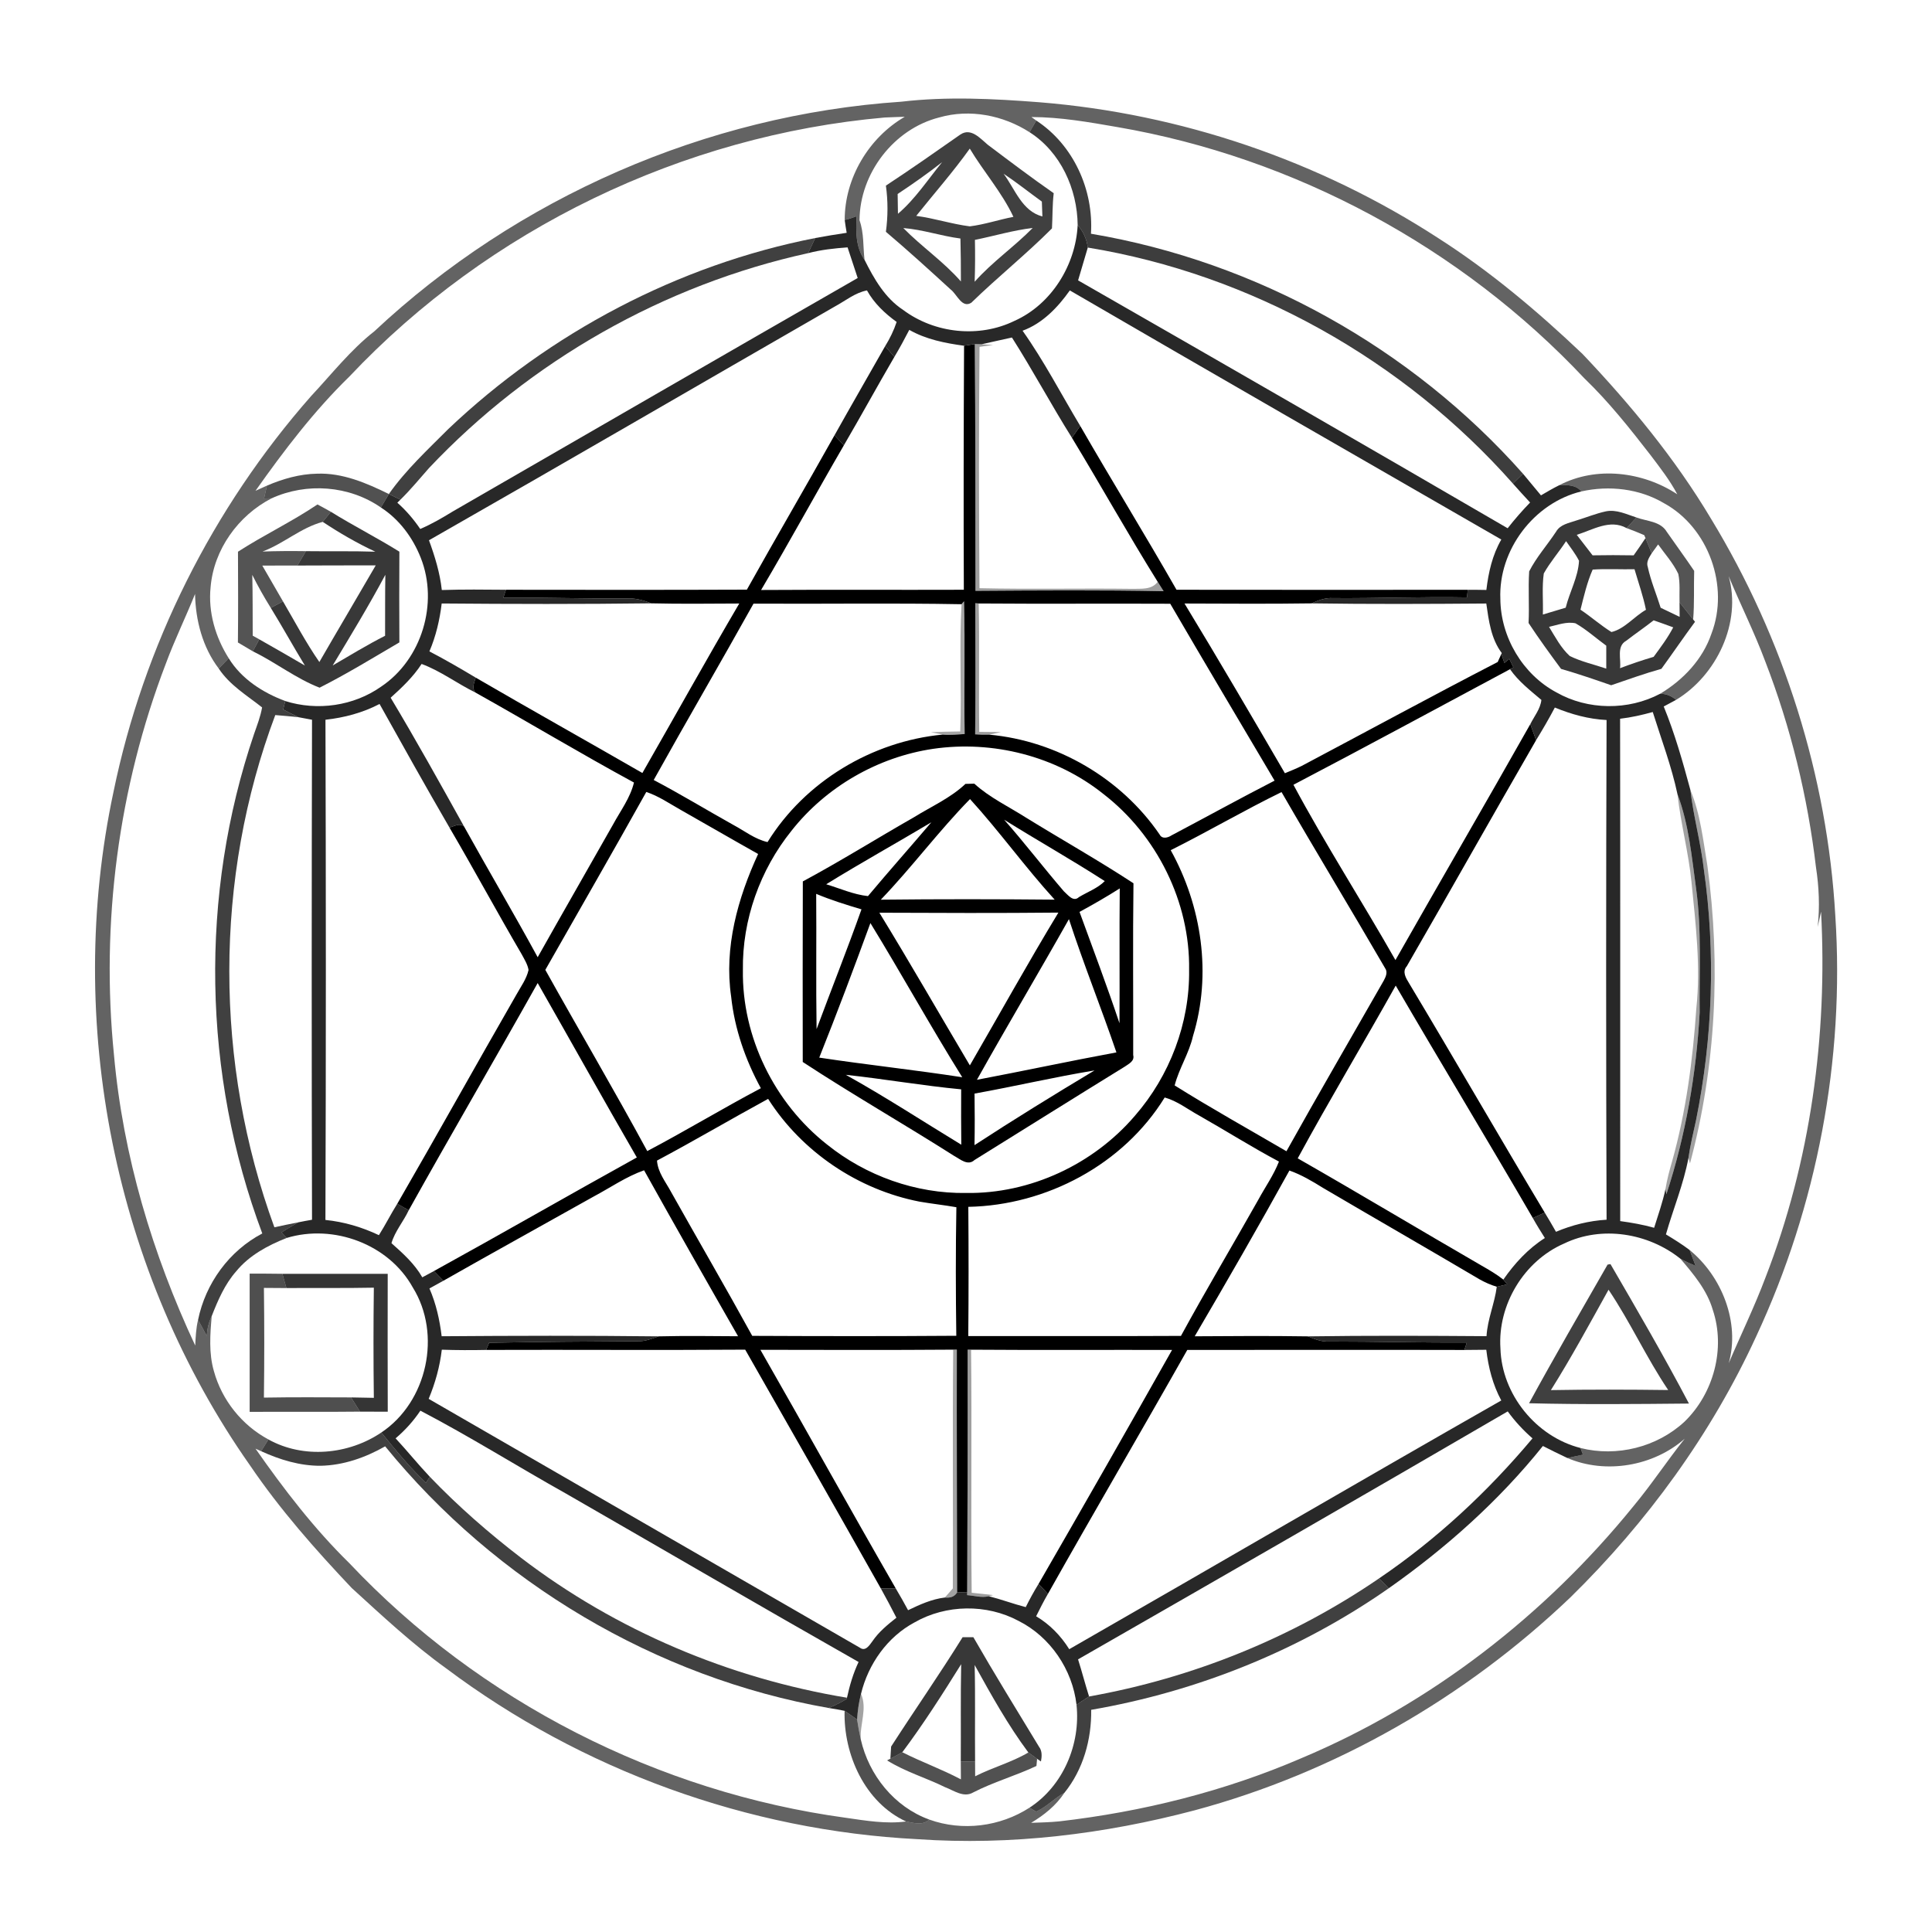 <?xml version="1.0" encoding="UTF-8" ?>
<!DOCTYPE svg PUBLIC "-//W3C//DTD SVG 1.1//EN" "http://www.w3.org/Graphics/SVG/1.1/DTD/svg11.dtd">
<svg width="500pt" height="500pt" viewBox="0 0 500 500" version="1.1" xmlns="http://www.w3.org/2000/svg">
<g id="#0000009c">
<path fill="#000000" opacity="0.61" d=" M 233.25 26.32 C 245.11 24.93 257.09 25.54 268.96 26.46 C 305.57 29.40 341.40 41.60 372.21 61.62 C 385.68 70.23 397.94 80.58 409.52 91.57 C 421.95 104.67 433.54 118.70 442.81 134.25 C 461.63 165.22 472.92 200.83 474.98 237.03 C 477.42 274.24 470.27 312.04 454.51 345.84 C 442.89 371.14 426.24 393.98 406.39 413.43 C 379.15 439.42 345.52 458.74 309.13 468.52 C 285.84 474.68 261.54 477.65 237.48 475.98 C 193.61 473.76 150.54 458.11 115.42 431.74 C 106.74 425.49 98.92 418.18 91.04 410.99 C 81.58 401.00 72.43 390.63 64.69 379.22 C 29.57 329.27 16.66 264.55 29.38 204.90 C 37.15 167.09 55.01 131.46 80.51 102.51 C 85.85 96.81 90.69 90.59 96.88 85.74 C 133.79 51.17 182.77 29.71 233.25 26.32 M 90.42 97.45 C 81.26 106.38 73.49 116.60 66.12 127.02 C 67.10 126.56 68.09 126.11 69.09 125.68 C 68.83 126.79 68.58 127.91 68.33 129.02 C 68.81 129.01 69.79 128.98 70.28 128.97 C 61.65 133.42 55.31 142.23 54.50 151.98 C 53.84 158.43 55.76 164.92 59.19 170.35 C 58.33 171.24 57.47 172.13 56.61 173.02 C 52.43 167.52 50.61 160.55 50.48 153.72 C 48.05 159.77 45.17 165.65 42.91 171.77 C 30.62 203.88 26.06 238.87 29.50 273.05 C 31.84 299.14 39.45 324.54 50.52 348.22 C 50.64 345.99 50.73 343.75 51.26 341.58 C 52.03 342.97 52.80 344.37 53.53 345.79 C 53.59 343.98 54.01 342.24 54.79 340.61 C 54.38 345.34 54.01 350.23 55.36 354.86 C 57.42 362.36 62.62 368.85 69.47 372.53 C 69.00 373.29 68.06 374.81 67.59 375.57 C 67.22 375.40 66.50 375.08 66.13 374.92 C 73.45 385.39 81.27 395.60 90.42 404.56 C 124.11 440.28 170.32 463.83 218.96 470.45 C 224.10 471.19 229.30 472.08 234.50 471.40 C 236.47 471.78 238.83 472.51 240.49 470.90 C 249.05 473.99 258.81 472.75 266.43 467.83 C 266.85 468.08 267.70 468.58 268.13 468.82 C 270.85 467.71 272.85 465.35 275.46 463.99 C 273.30 467.28 270.20 469.75 266.85 471.75 C 269.27 471.66 271.70 471.61 274.11 471.37 C 295.66 468.89 316.93 463.59 336.86 454.99 C 370.39 440.89 399.91 417.95 422.77 389.76 C 427.44 384.15 431.45 378.04 436.00 372.34 C 427.91 379.45 415.58 381.58 405.65 377.34 C 406.98 377.04 408.32 376.75 409.66 376.47 C 409.50 376.04 409.19 375.17 409.03 374.74 C 418.42 377.13 428.82 374.53 435.93 367.95 C 443.47 360.65 446.63 349.02 443.27 339.00 C 441.78 333.88 438.27 329.73 434.88 325.75 C 436.15 326.46 437.49 327.04 438.83 327.62 C 438.31 326.24 437.79 324.87 437.27 323.50 C 445.61 330.30 450.38 342.29 447.39 352.81 C 450.54 345.40 454.08 338.15 456.91 330.61 C 468.57 300.59 472.99 268.03 471.29 235.95 C 470.98 237.26 470.69 238.57 470.41 239.88 C 470.99 234.74 470.76 229.54 469.97 224.43 C 467.83 206.21 463.45 188.24 456.83 171.13 C 454.04 163.65 450.44 156.50 447.38 149.13 C 450.78 161.12 444.25 174.81 433.76 181.13 C 432.57 180.08 431.19 179.55 429.65 179.54 C 435.61 175.97 440.67 170.64 442.93 163.97 C 447.61 151.75 442.18 136.56 430.68 130.25 C 424.28 126.45 416.46 125.57 409.25 127.18 C 407.87 125.45 405.53 125.48 403.54 125.57 C 413.15 120.56 425.18 122.06 434.08 127.92 C 432.17 124.30 429.64 121.07 427.19 117.82 C 421.82 110.89 416.36 104.00 410.04 97.92 C 378.15 64.02 335.08 40.78 289.19 32.89 C 281.83 31.61 274.42 30.30 266.93 30.29 C 267.24 30.52 267.87 30.98 268.19 31.20 C 267.75 31.96 266.88 33.46 266.44 34.21 C 259.61 29.82 250.97 28.13 243.09 30.39 C 231.28 33.38 222.52 44.88 222.44 57.00 C 223.62 60.31 223.34 63.81 223.74 67.24 C 221.41 63.91 221.49 59.84 221.69 55.96 C 220.68 56.36 219.66 56.69 218.61 56.95 C 218.58 46.14 224.83 35.62 234.16 30.22 C 232.43 30.29 230.70 30.32 228.97 30.41 C 176.72 35.02 126.42 59.27 90.42 97.45 Z" />
</g>
<g id="#000000c1">
<path fill="#000000" opacity="0.76" d=" M 266.44 34.21 C 266.88 33.46 267.75 31.96 268.19 31.20 C 277.80 37.48 283.07 49.15 282.34 60.49 C 325.23 67.72 365.32 90.06 394.15 122.60 C 393.28 123.45 392.41 124.30 391.54 125.15 C 363.23 93.13 323.75 70.98 281.52 64.07 C 281.25 61.90 280.36 59.89 278.90 58.27 C 278.81 48.90 274.48 39.33 266.44 34.21 Z" />
</g>
<g id="#000000be">
<path fill="#000000" opacity="0.75" d=" M 248.55 34.81 C 251.31 32.98 253.68 35.84 255.62 37.45 C 261.26 41.70 266.90 45.96 272.70 50.00 C 272.34 53.02 272.42 56.07 272.25 59.11 C 265.57 65.81 258.15 71.75 251.37 78.35 C 248.94 79.88 247.66 76.14 246.04 74.93 C 240.52 69.87 234.98 64.83 229.27 59.99 C 229.81 56.02 229.82 52.00 229.27 48.04 C 235.78 43.76 242.17 39.28 248.55 34.81 M 250.98 38.46 C 246.67 44.50 241.75 50.07 237.12 55.87 C 241.80 56.48 246.31 57.99 250.98 58.58 C 254.81 58.11 258.49 56.85 262.27 56.12 C 259.29 49.77 254.57 44.46 250.98 38.46 M 232.31 50.20 C 232.33 51.91 232.35 53.62 232.39 55.33 C 236.86 51.52 240.12 46.48 243.83 41.96 C 240.12 44.87 236.25 47.60 232.31 50.20 M 259.73 44.96 C 262.70 48.94 264.47 54.63 269.77 56.02 C 269.72 54.74 269.68 53.45 269.63 52.17 C 266.32 49.78 263.13 47.22 259.73 44.96 M 233.78 59.02 C 238.53 63.87 244.21 67.71 248.68 72.84 C 248.68 69.14 248.66 65.44 248.56 61.73 C 243.58 61.09 238.80 59.41 233.78 59.02 M 252.31 62.08 C 252.38 65.69 252.37 69.31 252.24 72.92 C 256.78 67.79 262.47 63.88 267.26 59.00 C 262.19 59.59 257.29 61.08 252.31 62.08 Z" />
<path fill="#000000" opacity="0.75" d=" M 56.61 173.02 C 57.47 172.13 58.33 171.24 59.19 170.35 C 62.49 175.73 68.03 179.26 73.83 181.43 C 73.70 181.98 73.42 183.07 73.28 183.62 C 74.61 184.30 75.93 184.99 77.28 185.62 C 75.27 185.39 73.26 185.23 71.24 185.06 C 55.35 227.36 55.49 275.23 71.01 317.62 C 73.08 317.17 75.15 316.73 77.23 316.33 C 75.74 317.14 74.30 318.04 72.86 318.94 C 73.19 319.30 73.86 320.02 74.19 320.38 C 69.32 322.31 64.50 324.88 61.13 329.01 C 58.18 332.35 56.40 336.50 54.79 340.61 C 54.01 342.24 53.59 343.98 53.53 345.79 C 52.80 344.37 52.03 342.97 51.26 341.58 C 53.20 332.13 59.30 323.72 67.88 319.22 C 52.43 278.04 51.59 231.59 65.76 189.93 C 66.54 187.68 67.42 185.44 67.83 183.08 C 63.89 179.96 59.45 177.32 56.61 173.02 Z" />
<path fill="#000000" opacity="0.75" d=" M 69.47 372.53 C 78.53 377.57 90.20 376.47 98.69 370.73 C 102.33 375.24 106.01 379.75 110.23 383.75 C 110.48 383.36 110.99 382.58 111.24 382.19 C 118.54 389.80 126.50 396.76 134.87 403.18 C 159.43 421.96 188.72 434.32 219.20 439.37 L 219.11 439.69 C 217.63 440.59 216.07 441.35 214.47 442.03 C 169.75 434.19 128.30 409.49 99.68 374.31 C 94.59 377.21 88.90 379.22 83.00 379.34 C 77.64 379.38 72.42 377.78 67.59 375.57 C 68.06 374.81 69.00 373.29 69.47 372.53 Z" />
</g>
<g id="#000000d5">
<path fill="#000000" opacity="0.84" d=" M 218.61 56.95 C 219.66 56.69 220.68 56.36 221.69 55.96 C 221.49 59.84 221.41 63.91 223.74 67.24 C 226.18 72.13 229.03 77.13 233.72 80.20 C 241.88 86.30 253.37 87.53 262.55 83.04 C 272.12 78.77 278.38 68.60 278.90 58.27 C 280.36 59.89 281.25 61.90 281.52 64.07 C 280.69 66.90 279.85 69.73 279.01 72.56 C 316.13 93.82 353.20 115.19 390.18 136.71 C 392.00 134.39 393.94 132.16 395.99 130.05 C 394.49 128.43 393.00 126.80 391.54 125.15 C 392.41 124.30 393.28 123.45 394.15 122.60 C 395.70 124.47 397.24 126.34 398.80 128.20 C 400.36 127.30 401.91 126.36 403.54 125.57 C 405.53 125.48 407.87 125.45 409.25 127.18 C 396.97 130.15 387.77 142.36 388.29 154.99 C 388.36 164.86 394.07 174.54 402.80 179.19 C 410.93 183.82 421.39 183.91 429.65 179.54 C 431.19 179.55 432.57 180.08 433.76 181.13 C 432.70 181.71 431.63 182.27 430.57 182.84 C 433.44 189.85 435.50 197.14 437.47 204.44 C 438.27 211.36 440.17 218.09 440.96 225.01 C 444.03 246.55 443.25 268.57 438.94 289.89 C 438.23 293.14 437.44 296.38 436.97 299.68 C 435.70 306.47 433.03 312.85 431.14 319.46 C 433.23 320.73 435.32 322.02 437.27 323.50 C 437.79 324.87 438.31 326.24 438.83 327.62 C 437.49 327.04 436.15 326.46 434.88 325.75 C 426.54 319.09 414.51 317.12 404.78 321.83 C 394.39 326.34 387.57 337.69 388.31 348.96 C 388.65 360.86 397.54 371.81 409.03 374.74 C 409.19 375.17 409.50 376.04 409.66 376.47 C 408.32 376.75 406.98 377.04 405.65 377.34 C 403.50 376.35 401.40 375.28 399.30 374.22 C 387.93 388.41 374.24 400.60 359.40 411.05 C 358.56 410.19 357.73 409.34 356.90 408.49 C 371.79 398.39 385.06 386.03 396.61 372.25 C 394.22 370.17 392.06 367.83 390.20 365.27 C 353.22 386.81 316.13 408.16 279.00 429.44 C 280.01 432.63 280.84 435.86 281.85 439.05 C 280.76 439.75 279.67 440.46 278.60 441.20 C 277.56 432.10 271.81 423.60 263.59 419.48 C 255.33 415.05 244.84 415.21 236.71 419.86 C 229.66 423.61 224.70 430.66 222.83 438.36 C 222.27 440.54 221.95 442.78 221.82 445.03 C 220.75 444.26 219.67 443.48 218.58 442.76 C 217.22 442.46 215.84 442.25 214.47 442.03 C 216.07 441.35 217.63 440.59 219.11 439.69 L 219.20 439.37 C 219.89 436.19 220.81 433.06 222.20 430.12 C 196.89 415.75 171.75 401.08 146.53 386.57 C 133.90 379.50 121.62 371.78 108.80 365.08 C 107.00 367.76 104.84 370.16 102.38 372.24 C 105.40 375.49 108.18 378.96 111.24 382.19 C 110.99 382.58 110.48 383.36 110.23 383.75 C 106.01 379.75 102.33 375.24 98.69 370.73 C 110.58 362.80 114.37 345.33 106.83 333.19 C 100.62 321.99 86.35 316.70 74.19 320.38 C 73.86 320.02 73.19 319.30 72.86 318.94 C 74.30 318.04 75.74 317.14 77.23 316.33 C 78.40 316.09 79.58 315.87 80.75 315.67 C 80.64 272.54 80.65 229.40 80.75 186.27 C 79.59 186.05 78.44 185.83 77.28 185.62 C 75.93 184.99 74.61 184.30 73.28 183.62 C 73.42 183.07 73.70 181.98 73.83 181.43 C 82.11 184.05 91.54 182.72 98.65 177.69 C 109.16 170.66 113.54 156.11 108.90 144.38 C 106.84 139.15 103.35 134.41 98.58 131.34 C 99.27 130.18 99.96 129.01 100.64 127.85 C 101.39 128.21 102.88 128.94 103.63 129.31 C 103.43 129.50 103.03 129.90 102.83 130.10 C 105.10 132.10 107.06 134.40 108.76 136.90 C 111.69 135.64 114.44 134.05 117.15 132.38 C 152.08 112.23 186.99 92.02 221.97 71.95 C 221.09 69.31 220.21 66.67 219.35 64.02 C 215.91 64.27 212.47 64.64 209.13 65.52 C 209.75 64.21 210.38 62.90 211.00 61.60 C 213.70 61.09 216.41 60.66 219.12 60.25 C 218.92 59.15 218.76 58.05 218.61 56.95 M 216.08 79.31 C 181.05 99.46 146.12 119.80 111.02 139.82 C 112.54 143.99 113.86 148.26 114.34 152.70 C 119.87 152.52 125.40 152.58 130.93 152.63 C 130.77 153.14 130.43 154.16 130.27 154.67 C 140.84 154.60 151.42 154.96 162.00 154.88 C 164.26 154.73 166.45 155.31 168.52 156.14 C 150.46 156.37 132.38 156.33 114.31 156.18 C 113.80 160.43 112.82 164.64 111.13 168.58 C 115.20 170.70 119.18 173.01 123.12 175.37 C 122.76 176.61 122.05 177.98 122.97 179.19 C 118.27 176.88 114.04 173.65 109.11 171.83 C 106.94 175.17 104.04 177.92 101.10 180.57 C 107.67 191.53 113.88 202.71 120.09 213.88 C 118.90 212.92 117.54 213.86 116.32 214.17 C 110.17 203.58 104.20 192.89 98.23 182.19 C 93.87 184.47 89.10 185.73 84.23 186.27 C 84.36 229.42 84.37 272.57 84.22 315.72 C 89.05 316.21 93.68 317.58 98.06 319.66 C 99.74 317.01 101.14 314.20 102.81 311.54 C 103.55 311.96 105.04 312.79 105.78 313.21 C 104.43 316.11 102.21 318.64 101.31 321.73 C 104.29 324.38 107.29 327.06 109.29 330.57 C 110.29 330.02 111.29 329.48 112.30 328.95 C 113.11 329.78 113.92 330.62 114.74 331.46 C 113.54 332.13 112.34 332.79 111.14 333.45 C 112.85 337.38 113.79 341.58 114.30 345.82 C 133.01 345.68 151.73 345.63 170.44 345.85 C 168.69 346.44 166.93 347.20 165.04 347.10 C 152.22 347.18 139.39 347.25 126.58 347.51 C 126.39 347.97 126.00 348.90 125.81 349.36 C 121.99 349.44 118.16 349.43 114.34 349.30 C 113.82 353.69 112.64 357.95 110.94 362.02 C 148.13 383.50 185.34 404.94 222.53 426.42 C 224.00 427.51 225.05 425.73 225.79 424.74 C 227.44 422.31 229.72 420.46 231.99 418.66 C 230.67 416.11 229.35 413.57 227.95 411.08 C 229.24 411.09 230.54 411.10 231.84 411.12 C 232.95 412.96 233.98 414.83 235.01 416.72 C 238.04 415.26 241.14 413.85 244.52 413.44 C 246.01 413.60 247.07 413.17 247.70 412.12 C 248.35 412.10 249.65 412.05 250.31 412.03 L 250.30 412.82 C 252.15 412.95 254.05 413.56 255.90 413.10 C 259.12 413.91 262.24 415.09 265.46 415.92 C 266.48 413.88 267.57 411.87 268.77 409.93 C 269.60 410.76 270.41 411.62 271.20 412.50 C 270.11 414.39 269.11 416.33 268.15 418.29 C 271.67 420.37 274.55 423.35 276.72 426.81 C 314.03 405.43 351.17 383.73 388.53 362.44 C 386.33 358.37 385.19 353.88 384.65 349.32 C 382.76 349.35 380.87 349.37 378.98 349.37 C 379.14 348.89 379.45 347.93 379.61 347.44 C 367.74 347.50 355.87 347.18 344.00 347.18 C 342.06 347.31 340.25 346.57 338.50 345.85 C 353.90 345.63 369.31 345.69 384.71 345.80 C 384.96 341.40 386.82 337.32 387.36 333.01 C 388.27 332.82 389.17 332.60 390.08 332.37 C 389.82 332.07 389.31 331.46 389.06 331.16 C 391.98 326.96 395.47 323.16 399.81 320.40 C 398.73 318.69 397.67 316.99 396.69 315.23 C 397.71 314.76 398.74 314.29 399.78 313.83 C 400.78 315.46 401.74 317.12 402.69 318.79 C 406.85 317.03 411.27 315.93 415.78 315.66 C 415.63 272.55 415.63 229.44 415.78 186.34 C 411.14 186.11 406.66 184.87 402.39 183.11 C 400.88 185.99 399.24 188.79 397.54 191.56 C 397.03 190.17 396.53 188.80 396.04 187.41 C 397.06 185.37 398.65 183.48 398.91 181.14 C 396.01 178.68 392.98 176.34 390.79 173.19 L 391.67 172.71 C 391.31 171.98 390.96 171.25 390.61 170.52 L 389.34 171.56 C 389.14 170.99 388.75 169.85 388.55 169.28 L 388.45 169.47 L 388.66 169.01 C 385.87 165.31 385.29 160.63 384.65 156.19 C 369.58 156.31 354.51 156.37 339.44 156.15 C 341.19 155.35 343.03 154.65 344.99 154.79 C 356.54 154.88 368.09 154.39 379.65 154.61 C 379.70 154.12 379.80 153.13 379.86 152.64 C 381.45 152.63 383.06 152.65 384.67 152.68 C 385.21 148.14 386.22 143.63 388.54 139.63 C 351.29 118.18 314.02 96.77 276.87 75.16 C 273.76 79.56 269.80 83.71 264.64 85.59 C 270.19 93.42 274.63 102.01 279.57 110.24 C 279.03 111.00 277.95 112.53 277.41 113.29 C 272.05 104.76 267.30 95.85 261.89 87.35 C 259.27 87.89 256.67 88.54 254.05 89.09 C 253.61 89.08 252.72 89.06 252.28 89.05 C 251.58 89.16 250.19 89.37 249.50 89.48 C 244.60 88.81 239.67 87.85 235.32 85.37 C 234.10 87.74 232.83 90.08 231.46 92.37 C 230.66 91.44 229.87 90.51 229.08 89.58 C 230.30 87.61 231.32 85.52 232.05 83.32 C 228.99 81.11 226.21 78.48 224.37 75.16 C 221.27 75.76 218.80 77.85 216.08 79.31 M 419.28 186.01 C 419.35 229.35 419.29 272.69 419.31 316.02 C 422.26 316.42 425.21 316.94 428.09 317.75 C 429.13 314.42 430.30 311.12 431.03 307.70 C 431.09 308.04 431.20 308.73 431.26 309.07 C 436.24 293.87 439.00 277.97 439.87 262.02 C 439.73 251.34 440.41 240.61 438.95 230.00 C 437.82 221.78 437.08 213.36 434.13 205.54 C 432.59 198.29 429.95 191.33 427.73 184.27 C 424.95 185.04 422.14 185.68 419.28 186.01 Z" />
</g>
<g id="#000000c0">
<path fill="#000000" opacity="0.75" d=" M 116.01 111.04 C 142.24 86.14 175.47 68.57 211.00 61.60 C 210.38 62.90 209.75 64.21 209.13 65.52 C 171.83 73.70 137.23 93.37 111.03 121.13 C 108.59 123.88 106.27 126.74 103.63 129.31 C 102.88 128.94 101.39 128.21 100.64 127.85 C 105.03 121.61 110.65 116.42 116.01 111.04 Z" />
<path fill="#000000" opacity="0.75" d=" M 395.72 363.16 C 402.30 351.09 409.21 339.20 416.04 327.28 L 416.79 327.15 C 423.72 339.07 430.68 351.03 437.10 363.24 C 423.31 363.37 409.51 363.51 395.72 363.16 M 416.29 333.78 C 411.44 342.51 406.68 351.31 401.37 359.76 C 411.49 359.58 421.61 359.61 431.73 359.74 C 426.10 351.39 421.91 342.13 416.29 333.78 Z" />
</g>
<g id="#000000e5">
<path fill="#000000" opacity="0.90" d=" M 215.97 112.65 C 220.29 104.93 224.72 97.27 229.08 89.58 C 229.87 90.51 230.66 91.44 231.46 92.37 C 227.03 99.96 222.82 107.67 218.39 115.25 C 217.58 114.38 216.77 113.52 215.97 112.65 Z" />
</g>
<g id="#000000ff">
<path fill="#000000" opacity="1.00" d=" M 249.50 89.48 C 250.19 89.37 251.58 89.16 252.28 89.05 C 252.46 110.34 252.41 131.62 252.45 152.91 C 268.67 152.80 284.91 152.68 301.14 153.00 C 300.62 152.19 300.12 151.38 299.61 150.57 C 291.96 138.30 284.91 125.66 277.41 113.29 C 277.95 112.53 279.03 111.00 279.57 110.24 C 287.75 124.44 296.35 138.40 304.48 152.63 C 329.61 152.65 354.73 152.67 379.86 152.64 C 379.80 153.13 379.70 154.12 379.65 154.61 C 368.09 154.39 356.54 154.88 344.99 154.79 C 343.03 154.65 341.19 155.35 339.44 156.15 C 328.48 156.31 317.51 156.22 306.55 156.19 C 315.38 170.72 323.97 185.42 332.53 200.11 C 333.98 199.51 335.44 198.93 336.86 198.23 C 353.77 189.27 370.59 180.12 387.60 171.33 C 387.81 170.87 388.24 169.94 388.45 169.47 L 388.55 169.28 C 388.75 169.85 389.14 170.99 389.34 171.56 L 390.61 170.52 C 390.96 171.25 391.31 171.98 391.67 172.71 L 390.79 173.19 C 372.12 183.18 353.50 193.28 334.74 203.10 C 343.00 218.51 352.49 233.26 361.14 248.47 C 372.71 228.08 384.52 207.83 396.04 187.41 C 396.53 188.80 397.03 190.17 397.54 191.56 C 386.32 211.01 375.31 230.59 364.09 250.04 C 362.81 251.47 363.84 253.11 364.66 254.45 C 376.48 274.17 387.96 294.10 399.78 313.83 C 398.74 314.29 397.71 314.76 396.69 315.23 C 385.00 295.10 372.93 275.19 361.21 255.07 C 352.85 270.03 344.02 284.72 335.85 299.78 C 351.80 308.89 367.55 318.35 383.45 327.55 C 385.37 328.65 387.31 329.77 389.06 331.16 C 389.31 331.46 389.82 332.07 390.08 332.37 C 389.17 332.60 388.27 332.82 387.36 333.01 C 385.79 332.54 384.29 331.87 382.87 331.07 C 369.42 323.13 355.87 315.35 342.40 307.43 C 339.62 305.70 336.79 304.02 333.70 302.93 C 325.74 317.35 317.52 331.62 309.19 345.83 C 318.96 345.76 328.73 345.70 338.50 345.85 C 340.25 346.57 342.06 347.31 344.00 347.18 C 355.87 347.18 367.74 347.50 379.61 347.44 C 379.45 347.93 379.14 348.89 378.98 349.37 C 355.07 349.31 331.17 349.37 307.27 349.36 C 295.35 370.46 283.09 391.37 271.20 412.50 C 270.41 411.62 269.60 410.76 268.77 409.93 C 280.39 389.79 291.92 369.61 303.33 349.36 C 285.99 349.32 268.65 349.43 251.31 349.30 L 250.42 349.29 C 250.46 370.20 250.41 391.11 250.31 412.03 C 249.65 412.05 248.35 412.10 247.70 412.12 C 247.68 391.17 247.57 370.22 247.63 349.28 L 246.69 349.29 C 230.06 349.42 213.42 349.35 196.79 349.33 C 208.56 369.88 220.02 390.60 231.84 411.12 C 230.54 411.10 229.24 411.09 227.95 411.08 C 216.32 390.44 204.61 369.86 192.86 349.29 C 170.51 349.45 148.16 349.28 125.81 349.36 C 126.00 348.90 126.39 347.97 126.58 347.51 C 139.39 347.25 152.22 347.18 165.04 347.10 C 166.93 347.20 168.69 346.44 170.44 345.85 C 177.29 345.68 184.15 345.78 191.01 345.82 C 182.83 331.54 174.70 317.24 166.69 302.87 C 162.01 304.52 157.94 307.38 153.59 309.69 C 140.65 316.96 127.64 324.12 114.74 331.46 C 113.92 330.62 113.11 329.78 112.30 328.95 C 129.87 319.27 147.26 309.26 164.81 299.55 C 156.15 284.57 147.73 269.45 139.15 254.41 C 128.13 274.07 116.75 293.53 105.78 313.21 C 105.04 312.79 103.55 311.96 102.81 311.54 C 113.19 293.59 123.27 275.45 133.61 257.47 C 134.76 255.38 136.25 253.40 136.79 251.03 C 136.54 249.56 135.71 248.27 135.02 246.98 C 128.66 236.11 122.68 225.03 116.32 214.17 C 117.54 213.86 118.90 212.92 120.09 213.88 C 126.37 225.21 132.96 236.36 139.15 247.73 C 145.60 236.25 152.17 224.85 158.65 213.39 C 160.58 209.83 163.10 206.52 164.07 202.52 C 150.22 195.00 136.72 186.88 122.97 179.19 C 122.05 177.98 122.76 176.61 123.12 175.37 C 137.44 183.70 151.90 191.78 166.25 200.05 C 174.63 185.43 182.80 170.71 191.32 156.19 C 183.72 156.22 176.12 156.32 168.52 156.14 C 166.45 155.31 164.26 154.73 162.00 154.88 C 151.42 154.96 140.84 154.60 130.27 154.67 C 130.43 154.16 130.77 153.14 130.93 152.63 C 151.72 152.66 172.51 152.68 193.29 152.60 C 200.76 139.23 208.49 126.01 215.97 112.65 C 216.77 113.52 217.58 114.38 218.39 115.25 C 211.17 127.68 204.29 140.31 196.97 152.69 C 214.46 152.58 231.95 152.69 249.44 152.63 C 249.35 131.58 249.39 110.53 249.50 89.48 M 195.01 156.22 C 186.50 171.49 177.68 186.58 169.18 201.86 C 176.16 205.54 182.92 209.65 189.81 213.50 C 192.71 215.05 195.37 217.19 198.64 217.93 C 208.32 202.27 225.69 191.84 243.97 190.11 C 245.86 190.30 247.76 190.07 249.65 189.97 C 249.48 178.51 249.78 167.05 249.49 155.60 L 248.85 156.37 C 230.91 156.04 212.96 156.33 195.01 156.22 M 252.40 156.11 C 252.44 167.42 252.49 178.73 252.37 190.04 C 253.58 190.14 254.80 190.17 256.02 190.13 C 273.55 191.73 290.16 201.43 300.11 215.97 C 300.73 217.22 302.26 216.82 303.18 216.20 C 312.08 211.50 320.90 206.63 329.86 202.03 C 320.84 186.78 311.78 171.56 302.86 156.25 C 286.34 156.17 269.82 156.31 253.29 156.18 L 252.40 156.11 M 241.48 193.80 C 227.17 195.92 213.77 203.64 204.83 215.01 C 196.70 225.11 192.07 238.05 192.26 251.04 C 192.00 268.37 200.41 285.46 213.99 296.16 C 224.08 304.30 237.04 308.94 250.03 308.74 C 266.61 308.99 283.00 301.31 293.73 288.74 C 302.74 278.40 307.93 264.74 307.74 251.01 C 308.02 233.46 299.39 216.15 285.53 205.46 C 273.29 195.67 256.94 191.55 241.48 193.80 M 167.26 204.96 C 158.66 220.37 149.85 235.66 141.13 251.00 C 149.86 266.67 158.97 282.13 167.51 297.90 C 177.42 292.68 187.01 286.87 196.91 281.63 C 192.91 274.29 190.10 266.26 189.22 257.92 C 187.36 245.22 190.92 232.48 196.20 221.01 C 189.48 217.24 182.81 213.36 176.10 209.56 C 173.20 207.93 170.44 206.01 167.26 204.96 M 302.98 220.03 C 311.03 234.54 313.64 252.16 308.74 268.14 C 307.73 272.61 305.13 276.50 304.00 280.91 C 313.48 286.84 323.27 292.30 332.93 297.94 C 341.17 283.16 349.69 268.54 358.08 253.84 C 358.62 252.85 359.22 251.61 358.46 250.56 C 349.62 235.32 340.46 220.26 331.66 204.99 C 321.96 209.73 312.64 215.20 302.98 220.03 M 301.42 284.03 C 290.74 301.36 270.81 311.94 250.60 312.33 C 250.69 323.47 250.69 334.62 250.59 345.77 C 268.94 345.75 287.29 345.83 305.63 345.73 C 312.10 333.87 319.01 322.26 325.65 310.49 C 327.43 307.20 329.63 304.12 330.99 300.61 C 323.96 296.87 317.22 292.61 310.29 288.68 C 307.36 287.08 304.68 284.93 301.42 284.03 M 170.03 300.36 C 170.25 303.43 172.27 305.86 173.67 308.47 C 180.64 320.90 187.82 333.22 194.68 345.72 C 212.28 345.80 229.89 345.83 247.49 345.70 C 247.34 334.61 247.31 323.52 247.51 312.43 C 244.33 311.87 241.13 311.53 237.96 310.98 C 222.04 307.88 207.51 298.08 198.79 284.39 C 189.16 289.63 179.71 295.21 170.03 300.36 Z" />
<path fill="#000000" opacity="1.00" d=" M 249.86 202.87 C 250.62 202.84 251.38 202.82 252.15 202.81 C 256.14 206.44 261.06 208.75 265.58 211.63 C 274.81 217.32 284.27 222.65 293.34 228.59 C 293.15 243.41 293.31 258.23 293.27 273.05 C 293.69 274.62 292.10 275.33 291.08 276.05 C 278.09 284.05 265.16 292.16 252.20 300.21 C 250.48 301.81 248.53 300.01 246.95 299.16 C 233.97 290.91 220.61 283.27 207.75 274.84 C 207.74 259.26 207.71 243.68 207.77 228.11 C 217.49 222.89 226.86 217.02 236.45 211.55 C 240.97 208.74 245.95 206.56 249.86 202.87 M 227.95 232.84 C 242.95 232.67 257.95 232.69 272.95 232.83 C 265.31 224.45 258.68 215.18 251.04 206.80 C 242.92 215.09 235.98 224.47 227.95 232.84 M 259.87 212.14 C 265.20 218.17 270.08 224.57 275.32 230.66 C 276.38 231.59 277.76 233.55 279.23 232.17 C 281.46 230.82 284.07 229.89 285.91 228.03 C 277.37 222.52 268.50 217.52 259.87 212.14 M 213.82 228.85 C 217.41 229.93 220.87 231.51 224.63 231.91 C 230.02 225.48 235.59 219.21 241.03 212.81 C 231.99 218.21 222.77 223.31 213.82 228.85 M 279.38 236.00 C 282.87 245.59 286.48 255.13 289.72 264.81 C 289.80 253.18 289.67 241.55 289.79 229.92 C 286.40 232.08 282.91 234.08 279.38 236.00 M 211.23 231.33 C 211.33 242.99 211.15 254.66 211.33 266.33 C 215.17 255.99 219.26 245.74 222.95 235.34 C 218.99 234.16 215.04 232.93 211.23 231.33 M 227.58 236.21 C 235.58 249.26 243.19 262.56 251.00 275.72 C 258.63 262.54 266.02 249.21 273.91 236.18 C 258.47 236.33 243.02 236.28 227.58 236.21 M 252.83 279.45 C 264.88 277.17 276.87 274.59 288.93 272.36 C 284.99 260.81 280.42 249.48 276.64 237.87 C 268.80 251.79 260.63 265.51 252.83 279.45 M 225.26 238.89 C 221.00 250.55 216.63 262.18 212.02 273.71 C 224.33 275.57 236.72 276.89 249.03 278.79 C 240.84 265.66 233.35 252.09 225.26 238.89 M 252.21 283.02 C 252.27 287.47 252.29 291.91 252.20 296.36 C 262.41 289.70 272.80 283.30 283.26 277.03 C 272.86 278.74 262.58 281.16 252.21 283.02 M 218.89 278.16 C 229.07 283.82 238.83 290.20 248.78 296.25 C 248.72 291.48 248.73 286.70 248.75 281.92 C 238.77 280.97 228.87 279.24 218.89 278.16 Z" />
</g>
<g id="#00000060">
<path fill="#000000" opacity="0.38" d=" M 252.28 89.05 C 252.72 89.06 253.61 89.08 254.05 89.09 C 254.79 89.13 256.27 89.22 257.01 89.27 C 255.84 89.44 254.67 89.60 253.50 89.77 C 253.30 110.59 253.33 131.41 253.49 152.23 C 266.66 152.53 279.83 152.22 293.00 152.39 C 295.31 152.32 298.06 152.70 299.61 150.57 C 300.12 151.38 300.62 152.19 301.14 153.00 C 284.91 152.68 268.67 152.80 252.45 152.91 C 252.41 131.62 252.46 110.34 252.28 89.05 Z" />
<path fill="#000000" opacity="0.38" d=" M 250.42 349.29 L 251.31 349.30 C 251.55 370.27 251.23 391.24 251.47 412.21 C 253.31 412.39 255.17 412.58 257.02 412.82 L 255.90 413.10 C 254.05 413.56 252.15 412.95 250.30 412.82 L 250.31 412.03 C 250.41 391.11 250.46 370.20 250.42 349.29 Z" />
</g>
<g id="#000000ad">
<path fill="#000000" opacity="0.68" d=" M 69.09 125.68 C 73.18 123.93 77.55 122.67 82.02 122.59 C 88.64 122.33 94.82 125.00 100.64 127.85 C 99.96 129.01 99.27 130.18 98.58 131.34 C 90.36 125.64 79.35 124.83 70.28 128.97 C 69.79 128.98 68.81 129.01 68.33 129.02 C 68.58 127.91 68.83 126.79 69.09 125.68 Z" />
<path fill="#000000" opacity="0.68" d=" M 230.43 455.14 C 231.46 454.58 232.51 454.08 233.52 453.48 C 238.49 456.00 243.76 457.88 248.68 460.50 C 248.67 458.94 248.65 457.39 248.65 455.85 C 249.58 455.86 251.43 455.90 252.35 455.91 C 252.35 457.17 252.36 458.44 252.37 459.70 C 256.86 457.41 261.79 456.11 266.14 453.54 C 266.88 454.09 267.63 454.63 268.40 455.18 C 268.35 455.64 268.27 456.57 268.23 457.03 C 262.86 459.57 257.09 461.18 251.81 463.91 C 249.36 465.31 246.86 463.37 244.60 462.53 C 239.65 460.09 234.27 458.53 229.58 455.59 L 230.43 455.14 Z" />
</g>
<g id="#000000ac">
<path fill="#000000" opacity="0.67" d=" M 61.59 142.78 C 68.29 138.45 75.54 135.02 82.16 130.55 C 83.32 131.18 84.48 131.79 85.63 132.45 C 85.10 133.10 84.05 134.40 83.52 135.06 C 77.85 136.57 73.40 140.71 67.93 142.74 C 71.68 142.60 75.42 142.59 79.17 142.64 C 78.43 143.88 77.69 145.12 76.96 146.36 C 73.93 146.38 70.90 146.38 67.88 146.37 C 69.68 149.45 71.46 152.54 73.24 155.64 C 72.45 156.06 70.87 156.90 70.08 157.32 C 68.35 154.55 66.75 151.70 65.29 148.78 C 65.42 154.02 65.37 159.27 65.40 164.51 C 65.82 164.75 66.68 165.23 67.10 165.46 C 66.68 166.24 65.84 167.78 65.43 168.56 C 64.15 167.78 62.86 167.02 61.57 166.27 C 61.66 158.44 61.62 150.61 61.59 142.78 Z" />
</g>
<g id="#000000c6">
<path fill="#000000" opacity="0.78" d=" M 415.59 132.34 C 418.34 131.78 420.95 133.11 423.50 133.92 C 422.65 134.84 421.80 135.75 420.96 136.67 C 416.63 134.27 412.22 137.14 408.06 138.41 C 409.43 140.18 410.80 141.95 412.16 143.72 C 415.70 143.66 419.24 143.65 422.79 143.72 C 423.83 142.24 424.87 140.77 425.85 139.26 C 426.39 140.57 426.92 141.88 427.46 143.19 C 426.81 144.26 425.97 145.43 426.45 146.76 C 427.23 150.36 428.68 153.78 429.78 157.29 C 431.42 158.07 433.05 158.85 434.69 159.64 C 434.67 158.38 434.66 157.13 434.66 155.87 C 435.82 157.36 437.00 158.84 438.19 160.31 L 438.67 160.92 C 435.71 164.93 432.90 169.06 429.97 173.09 C 425.57 174.32 421.28 175.87 416.97 177.34 C 412.67 175.85 408.37 174.37 404.00 173.11 C 401.11 169.21 398.26 165.28 395.59 161.23 C 395.82 156.78 395.46 152.32 395.75 147.87 C 397.63 144.18 400.44 141.05 402.71 137.60 C 403.80 135.69 406.06 135.37 407.96 134.70 C 410.51 133.93 412.98 132.91 415.59 132.34 M 405.30 140.05 C 403.45 142.88 401.19 145.45 399.53 148.41 C 399.03 151.92 399.41 155.50 399.29 159.04 C 401.26 158.46 403.23 157.87 405.20 157.27 C 406.21 153.20 408.43 149.35 408.65 145.13 C 407.72 143.31 406.45 141.71 405.30 140.05 M 412.18 147.41 C 410.73 150.72 409.91 154.28 409.03 157.79 C 411.77 159.62 414.24 161.82 417.04 163.57 C 420.45 162.78 422.90 159.55 425.97 157.82 C 425.26 154.25 424.02 150.81 423.01 147.32 C 419.40 147.39 415.78 147.17 412.18 147.41 M 400.89 162.23 C 402.50 164.85 403.95 167.67 406.25 169.77 C 409.24 171.25 412.54 171.96 415.70 173.04 C 415.69 171.06 415.69 169.08 415.70 167.10 C 413.04 165.17 410.59 162.93 407.74 161.31 C 405.42 160.81 403.12 161.74 400.89 162.23 M 420.85 165.84 C 418.29 167.27 419.60 170.58 419.26 172.93 C 422.12 171.84 425.02 170.86 427.96 169.99 C 429.76 167.53 431.61 165.08 433.03 162.36 C 431.35 161.73 429.65 161.13 427.96 160.54 C 425.64 162.37 423.19 164.03 420.85 165.84 Z" />
</g>
<g id="#000000c8">
<path fill="#000000" opacity="0.78" d=" M 85.63 132.45 C 91.44 136.06 97.55 139.15 103.36 142.77 C 103.32 150.60 103.31 158.43 103.36 166.25 C 96.54 170.25 89.76 174.40 82.71 177.97 C 76.59 175.61 71.33 171.41 65.43 168.56 C 65.84 167.78 66.68 166.24 67.10 165.46 C 71.06 167.68 74.99 169.97 78.91 172.25 C 75.90 167.31 73.11 162.24 70.08 157.32 C 70.87 156.90 72.45 156.06 73.24 155.64 C 76.32 160.90 79.17 166.31 82.65 171.33 C 87.47 162.97 92.41 154.67 97.24 146.32 C 90.48 146.35 83.72 146.30 76.96 146.36 C 77.69 145.12 78.43 143.88 79.17 142.64 C 85.16 142.72 91.15 142.58 97.14 142.78 C 92.40 140.57 87.87 137.94 83.52 135.06 C 84.05 134.40 85.10 133.10 85.63 132.45 M 86.10 172.22 C 90.59 169.61 95.02 166.89 99.66 164.54 C 99.69 159.28 99.63 154.01 99.73 148.75 C 95.47 156.74 90.76 164.47 86.10 172.22 Z" />
</g>
<g id="#000000ab">
<path fill="#000000" opacity="0.67" d=" M 423.50 133.92 C 426.18 134.92 429.72 134.88 431.35 137.62 C 433.71 141.00 436.14 144.33 438.45 147.74 C 438.33 151.93 438.53 156.13 438.19 160.31 C 437.00 158.84 435.82 157.36 434.66 155.87 C 434.59 153.42 434.85 150.93 434.34 148.52 C 433.02 145.72 430.90 143.40 429.12 140.90 C 428.55 141.66 428.00 142.42 427.46 143.19 C 426.92 141.88 426.39 140.57 425.85 139.26 C 425.77 139.07 425.61 138.69 425.53 138.50 C 424.02 137.84 422.50 137.23 420.96 136.67 C 421.80 135.75 422.65 134.84 423.50 133.92 Z" />
</g>
<g id="#0000005a">
<path fill="#000000" opacity="0.35" d=" M 248.85 156.37 L 249.49 155.60 C 249.78 167.05 249.48 178.51 249.65 189.97 C 247.76 190.07 245.86 190.30 243.97 190.11 C 242.94 189.92 241.91 189.71 240.90 189.49 C 243.43 189.38 245.97 189.33 248.51 189.30 C 248.90 178.33 248.21 167.32 248.85 156.37 Z" />
</g>
<g id="#00000062">
<path fill="#000000" opacity="0.38" d=" M 252.40 156.11 L 253.29 156.18 C 253.52 167.25 253.26 178.34 253.43 189.41 C 255.30 189.42 257.17 189.43 259.04 189.46 C 258.03 189.70 257.02 189.92 256.02 190.13 C 254.80 190.17 253.58 190.14 252.37 190.04 C 252.49 178.73 252.44 167.42 252.40 156.11 Z" />
</g>
<g id="#0000005f">
<path fill="#000000" opacity="0.37" d=" M 437.47 204.44 C 440.06 210.67 440.77 217.43 441.87 224.03 C 445.37 249.67 444.08 276.06 437.37 301.09 C 437.27 300.74 437.07 300.04 436.97 299.68 C 437.44 296.38 438.23 293.14 438.94 289.89 C 443.25 268.57 444.03 246.55 440.96 225.01 C 440.17 218.09 438.27 211.36 437.47 204.44 Z" />
</g>
<g id="#0000005e">
<path fill="#000000" opacity="0.37" d=" M 437.76 228.29 C 437.00 220.63 434.98 213.18 434.13 205.54 C 437.08 213.36 437.82 221.78 438.95 230.00 C 440.41 240.61 439.73 251.34 439.87 262.02 C 439.00 277.97 436.24 293.87 431.26 309.07 C 431.20 308.73 431.09 308.04 431.03 307.70 C 431.42 305.30 432.04 302.95 432.72 300.62 C 436.36 287.70 438.09 274.33 439.01 260.96 C 440.18 250.06 438.83 239.13 437.76 228.29 Z" />
</g>
<g id="#000000b0">
<path fill="#000000" opacity="0.69" d=" M 64.61 329.61 C 67.43 329.61 70.25 329.62 73.08 329.66 C 73.42 330.88 73.77 332.11 74.12 333.35 C 72.18 333.34 70.24 333.33 68.30 333.31 C 68.42 342.77 68.42 352.24 68.30 361.70 C 75.82 361.57 83.34 361.62 90.86 361.65 C 91.62 362.87 92.39 364.10 93.16 365.33 C 83.64 365.44 74.13 365.33 64.61 365.39 C 64.63 353.46 64.63 341.53 64.61 329.61 Z" />
<path fill="#000000" opacity="0.69" d=" M 218.58 442.76 C 219.67 443.48 220.75 444.26 221.82 445.03 C 222.07 446.74 222.39 448.46 222.77 450.16 C 224.87 459.42 231.46 467.63 240.49 470.90 C 238.83 472.51 236.47 471.78 234.50 471.40 C 223.85 466.51 218.27 454.07 218.58 442.76 Z" />
</g>
<g id="#000000ca">
<path fill="#000000" opacity="0.79" d=" M 73.08 329.66 C 82.17 329.68 91.26 329.68 100.34 329.66 C 100.32 341.55 100.31 353.45 100.35 365.35 C 97.95 365.33 95.55 365.32 93.16 365.33 C 92.39 364.10 91.62 362.87 90.86 361.65 C 92.82 361.67 94.78 361.71 96.75 361.76 C 96.63 352.26 96.63 342.75 96.75 333.25 C 89.21 333.40 81.66 333.29 74.12 333.35 C 73.77 332.11 73.42 330.88 73.08 329.66 Z" />
</g>
<g id="#0000005b">
<path fill="#000000" opacity="0.36" d=" M 246.69 349.29 L 247.63 349.28 C 247.57 370.22 247.68 391.17 247.70 412.12 C 247.07 413.17 246.01 413.60 244.52 413.44 C 245.20 412.65 245.89 411.86 246.59 411.09 C 246.69 390.49 246.49 369.89 246.69 349.29 Z" />
<path fill="#000000" opacity="0.36" d=" M 221.82 445.03 C 221.95 442.78 222.27 440.54 222.83 438.36 C 224.52 442.18 222.49 446.20 222.77 450.16 C 222.39 448.46 222.07 446.74 221.82 445.03 Z" />
</g>
<g id="#000000bf">
<path fill="#000000" opacity="0.75" d=" M 281.85 439.05 C 308.65 434.27 334.42 423.87 356.90 408.49 C 357.73 409.34 358.56 410.19 359.40 411.05 C 336.48 427.06 309.93 437.76 282.40 442.50 C 282.51 450.17 280.33 457.97 275.46 463.99 C 272.85 465.35 270.85 467.71 268.13 468.82 C 267.70 468.58 266.85 468.08 266.43 467.83 C 275.14 462.20 279.69 451.40 278.60 441.20 C 279.67 440.46 280.76 439.75 281.85 439.05 Z" />
</g>
<g id="#000000c7">
<path fill="#000000" opacity="0.78" d=" M 249.12 423.71 C 249.81 423.71 251.21 423.70 251.90 423.70 C 257.39 433.26 263.19 442.65 268.91 452.08 C 269.75 453.17 269.63 454.59 269.40 455.87 L 268.40 455.18 C 267.63 454.63 266.88 454.09 266.14 453.54 C 260.85 446.44 256.52 438.63 252.24 430.90 C 252.44 439.23 252.27 447.57 252.35 455.91 C 251.43 455.90 249.58 455.86 248.65 455.85 C 248.71 447.46 248.58 439.07 248.75 430.69 C 243.92 438.44 238.99 446.17 233.52 453.48 C 232.51 454.08 231.46 454.58 230.43 455.14 C 230.48 454.36 230.57 452.79 230.62 452.01 C 236.72 442.54 243.18 433.29 249.12 423.71 Z" />
</g>
</svg>
